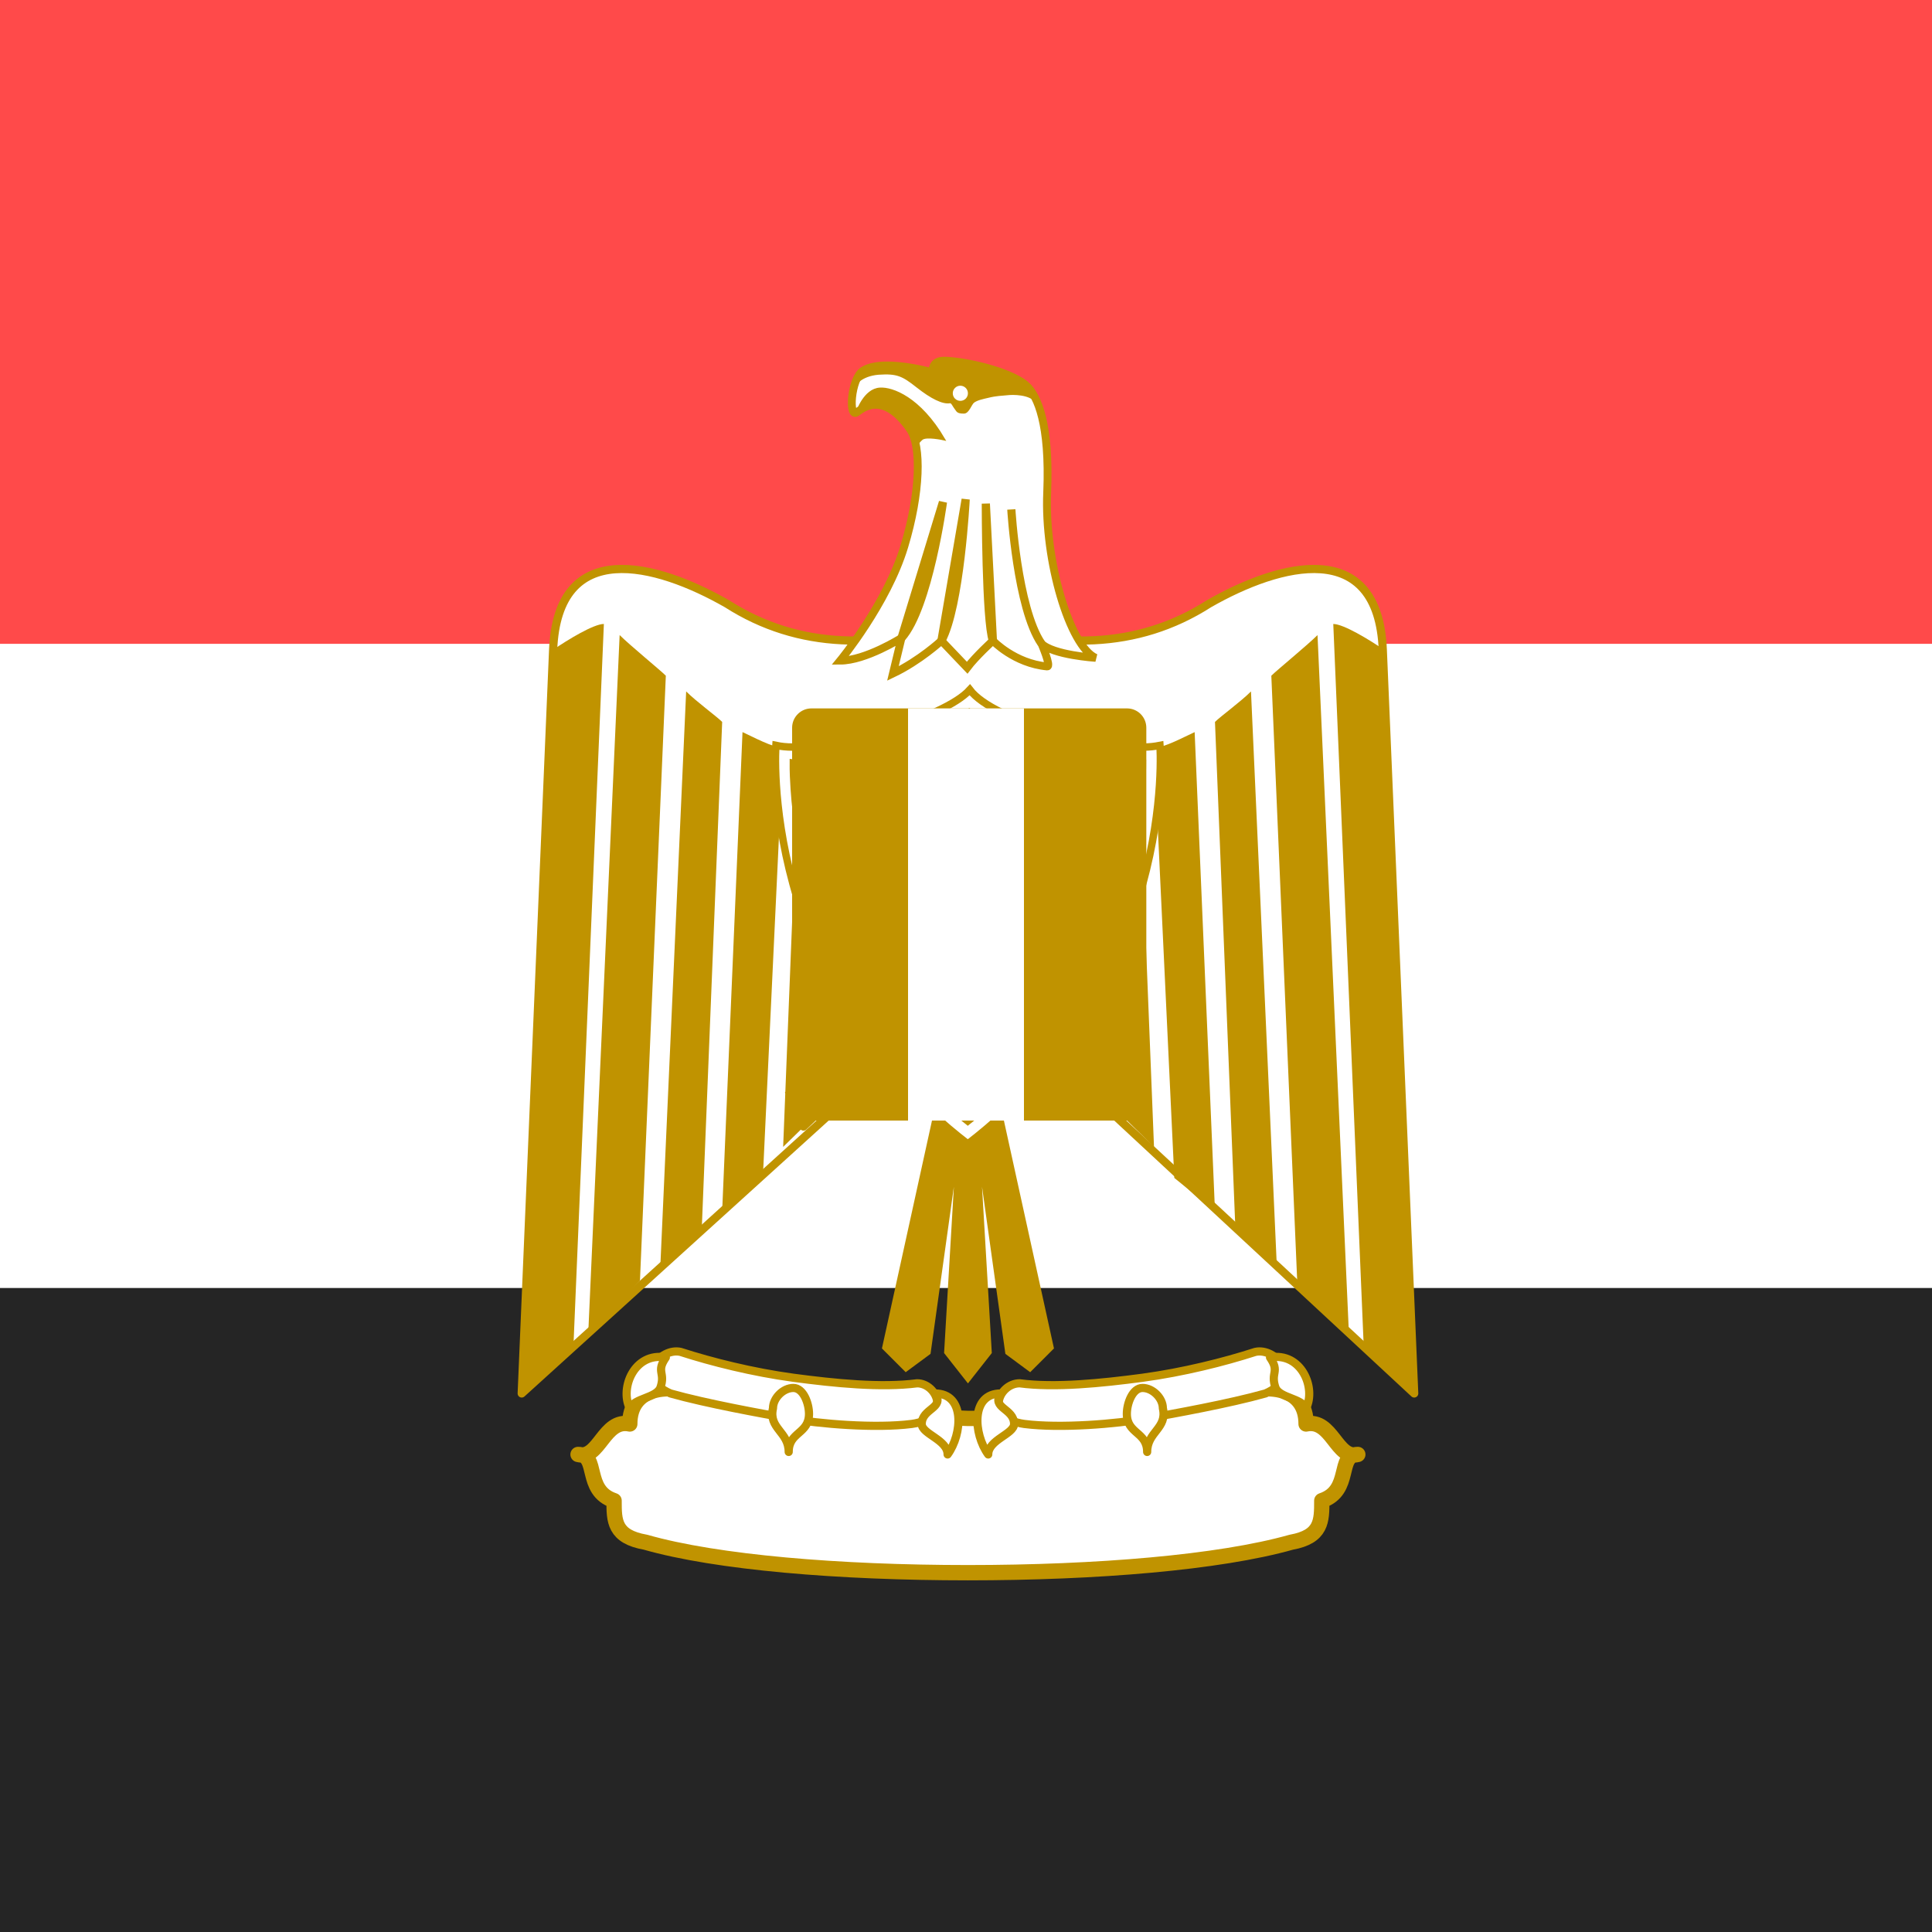 <svg width="300" height="300" viewBox="0 0 300 300" fill="none" xmlns="http://www.w3.org/2000/svg">
<rect x="0" y="0" width="300" height="300" fill="#333333" stroke="none"/>
<g clip-path="url(#clip0)">
<rect width="300" height="300" fill="white"/>
<rect x="500" y="300" width="500" height="300" transform="rotate(-180 500 300)" fill="white"/>
<rect width="300" height="100" fill="#FF4A4A"/>
<rect y="100" width="300" height="100" fill="white"/>
<rect y="200" width="300" height="100" fill="#252525"/>
<path d="M151.109 152.797L219.597 216.376L214.721 100.907C214.005 83.406 198.797 87.421 187.75 93.734C176.559 100.907 163.792 100.907 150.304 96.171C136.819 100.906 124.051 100.906 112.86 93.734C101.814 87.422 86.608 83.406 85.89 100.906L81.011 216.376L151.109 152.797Z" fill="white" stroke="#C09300" stroke-width="1.27" stroke-linejoin="round"/>
<path d="M93.769 96.887L89.035 209.207L81 216.375L85.879 100.905C88.173 99.327 92.192 96.888 93.769 96.888V96.887ZM103.389 104.927L99.372 198.882L91.34 207.102L96.217 98.612C97.796 100.189 102.531 104.062 103.389 104.922V104.927ZM112.139 112.097L108.984 190.459L102.529 196.769L106.547 107.363C108.121 108.941 111.277 111.237 112.139 112.097ZM121.609 116.117L118.453 182.904L112.14 188.024L115.296 113.679C116.875 114.396 120.031 116.117 121.609 116.117V116.117ZM130.359 116.117L128.062 171.774L121.607 178.087L124.047 116.835C125.622 116.835 129.64 116.835 130.359 116.117V116.117Z" fill="#C09300"/>
<path d="M207.031 96.89L211.765 209.21L219.8 216.378L214.921 100.908C212.627 99.33 208.608 96.891 207.031 96.891V96.89ZM197.411 104.93L201.428 198.885L209.46 207.105L204.583 98.615C203.004 100.192 198.269 104.065 197.411 104.925V104.93ZM188.661 112.1L191.816 190.462L198.271 196.772L194.253 107.366C192.679 108.944 189.523 111.24 188.661 112.1ZM179.191 116.12L182.347 182.907L188.66 188.027L185.504 113.682C183.925 114.399 180.769 116.12 179.191 116.12V116.12ZM170.441 116.12L172.738 171.777L179.193 178.09L176.753 116.838C175.178 116.838 171.16 116.838 170.441 116.12V116.12Z" fill="#C09300"/>
<path d="M153.459 165.457L163.072 209.212L159.914 212.368L156.615 209.929L151.163 170.911L153.459 209.929L150.302 213.944L147.146 209.929L149.442 170.911L143.991 209.929L140.689 212.368L137.534 209.212L147.145 165.457H153.459V165.457Z" fill="#C09300" stroke="#C09300" stroke-width="1.074"/>
<path d="M122.469 169.337L124.765 174.93L137.17 163.082" stroke="#C09300" stroke-width="1.27" stroke-linejoin="round"/>
<path d="M150.299 244.207C170.242 244.207 189.323 242.629 200.512 239.473C205.247 238.614 205.247 236.176 205.247 233.018C209.983 231.44 207.542 225.847 210.842 225.847C207.542 226.71 206.826 220.253 202.809 221.116C202.809 215.519 197.213 214.803 192.479 216.378C183.009 219.536 166.224 220.253 150.299 220.253C134.375 219.536 117.732 219.536 108.12 216.378C103.386 214.803 97.793 215.519 97.793 221.116C93.775 220.253 93.058 226.71 89.759 225.848C93.058 225.848 90.618 231.44 95.353 233.018C95.353 236.176 95.353 238.614 100.231 239.473C111.276 242.629 130.359 244.207 150.299 244.207H150.299Z" fill="white" stroke="#C09300" stroke-width="2.378" stroke-linecap="round" stroke-linejoin="round"/>
<path d="M123.189 213.937C129.644 214.798 136.817 215.515 142.414 214.798C145.568 214.798 147.864 220.249 141.552 221.111C135.959 221.826 127.207 221.111 122.472 220.249C118.455 219.531 109.704 217.954 104.108 216.374C98.513 213.937 102.532 209.206 105.685 209.922C110.564 211.498 116.877 213.078 123.19 213.937L123.189 213.937ZM177.419 213.937C170.962 214.798 163.791 215.515 158.338 214.798C155.037 214.798 152.742 220.249 159.055 221.111C164.651 221.826 173.402 221.111 178.133 220.249C182.152 219.531 190.902 217.954 196.497 216.374C202.094 213.937 198.078 209.206 194.92 209.922C190.042 211.498 183.73 213.078 177.419 213.937V213.937Z" fill="white" stroke="#C09300" stroke-width="1.27" stroke-linecap="round" stroke-linejoin="round"/>
<path d="M103.389 210.787C98.512 209.926 96.217 215.519 97.796 218.674C98.513 217.096 101.812 217.096 102.531 215.519C103.389 213.082 101.812 213.082 103.389 210.787V210.787ZM122.469 225.457C122.469 222.304 125.623 222.692 125.623 219.536C125.623 217.959 124.764 215.519 123.187 215.519C121.608 215.519 120.029 217.096 120.029 218.674C119.311 221.831 122.469 222.305 122.469 225.457ZM145.179 216.377C149.909 216.377 149.441 222.691 147.144 225.847C147.144 223.552 143.128 222.691 143.128 221.115C143.128 218.674 146.754 218.674 145.179 216.377V216.377ZM197.209 210.787C202.087 209.926 204.383 215.519 202.804 218.674C202.086 217.096 198.787 217.096 198.07 215.519C197.209 213.082 198.788 213.082 197.209 210.787V210.787ZM178.129 225.457C178.129 222.304 174.976 222.692 174.976 219.536C174.976 217.959 175.835 215.519 177.414 215.519C178.991 215.519 180.57 217.096 180.57 218.674C181.288 221.831 178.129 222.305 178.129 225.457V225.457ZM155.419 216.377C150.687 216.377 151.156 222.691 153.452 225.847C153.452 223.552 157.467 222.691 157.467 221.115C157.468 218.674 153.841 218.674 155.419 216.377H155.419Z" fill="white" stroke="#C09300" stroke-width="1.27" stroke-linecap="round" stroke-linejoin="round"/>
<path d="M162.609 103.487C163.276 103.527 161.707 99.919 161.707 99.919C163.472 101.723 170.137 102.154 170.137 102.154C166.137 100.388 162.139 87.058 162.609 76.433C163.041 65.769 161.081 61.573 159.512 60.005C157.512 58.005 151.082 56.241 146.848 56.005C144.456 55.888 144.848 57.809 144.848 57.809C140.418 56.672 135.988 56.241 133.988 57.574C132.105 58.829 131.713 65.102 133.086 64.004C136.418 61.338 139.32 63.769 141.319 66.67C143.083 69.219 142.966 76.433 140.417 84.862C137.751 93.723 130.458 102.584 130.458 102.584C134.418 102.584 139.986 99.056 139.986 99.056L138.653 104.584C142.848 102.584 146.181 99.487 146.181 99.487L150.18 103.682C151.513 101.918 154.18 99.487 154.18 99.487C154.18 99.487 157.512 103.016 162.609 103.487V103.487Z" fill="white" stroke="#C09300" stroke-width="1.218"/>
<path d="M157.039 79.107C157.039 79.107 157.941 94.398 161.705 99.926M146.419 77.967C146.419 77.967 144.184 94.395 139.989 99.061L146.419 77.967ZM149.949 77.537C149.949 77.537 149.086 94.16 146.185 99.493L149.949 77.537ZM153.079 78.207C153.079 78.207 153.079 96.399 154.177 99.496L153.079 78.207Z" stroke="#C09300" stroke-width="1.27"/>
<path d="M142.379 70.007C142.183 68.557 141.83 67.419 141.32 66.674C139.32 63.773 136.42 61.342 133.087 64.008C133.087 64.008 134.224 60.479 136.655 60.362C138.537 60.244 142.81 61.773 146.575 68.203C146.575 68.203 143.791 67.576 143.125 68.164C141.869 69.262 142.379 70.007 142.379 70.007V70.007Z" fill="#C09300" stroke="#C09300" stroke-width="0.354"/>
<path d="M132.739 59.657C133.013 58.755 133.445 57.932 133.994 57.579C135.994 56.246 140.424 56.677 144.854 57.814C144.854 57.814 144.462 55.893 146.854 56.011C151.088 56.246 157.518 58.011 159.517 60.01C159.987 60.52 160.537 61.265 161.007 62.401H160.929C159.949 61.029 157.165 61.108 156.498 61.186C155.439 61.304 154.773 61.264 153.361 61.617C152.695 61.774 151.675 61.97 151.126 62.401C150.696 62.754 150.342 64.048 149.676 64.048C148.617 64.048 148.696 63.774 148.421 63.46C148.068 63.029 147.872 62.401 147.519 62.44C146.422 62.637 144.657 61.774 142.423 60.01C140.188 58.245 139.325 57.814 136.424 58.01C133.562 58.245 132.66 59.853 132.66 59.853L132.739 59.657Z" fill="#C09300" stroke="#C09300" stroke-width="0.354"/>
<path d="M149.123 62.245C149.772 62.245 150.299 61.718 150.299 61.069C150.299 60.42 149.772 59.893 149.123 59.893C148.473 59.893 147.947 60.42 147.947 61.069C147.947 61.718 148.473 62.245 149.123 62.245Z" fill="white"/>
<path d="M150.279 177.627C182.921 152.521 180.122 115.744 180.122 115.744C179.261 115.916 178.443 116.003 177.581 116.003C170.734 116.003 154.403 112.085 150.593 107.11C146.512 111.613 129.823 116.003 123.019 116.003C122.158 116.003 121.297 115.916 120.479 115.744C120.479 115.744 117.636 152.52 150.279 177.627H150.279Z" fill="white" stroke="#C09300" stroke-width="1.15"/>
<path d="M177.519 118.437C177.238 118.454 176.956 118.463 176.671 118.463C170.466 118.463 156.052 115.279 150.496 110.506C144.677 114.915 130.025 118.463 123.92 118.463C123.634 118.463 123.351 118.428 123.071 118.377C123.056 119.767 123.129 121.209 123.215 122.52C123.538 127.421 124.398 132.339 125.703 137.072C129.811 151.967 138.219 164.625 150.275 174.227C162.341 164.617 170.759 151.947 174.876 137.041C176.183 132.309 177.045 127.392 177.371 122.491C177.448 121.119 177.524 119.439 177.519 118.437V118.437Z" stroke="#C09300" stroke-width="0.916"/>
<path fill-rule="evenodd" clip-rule="evenodd" d="M123 113C123 111.343 124.343 110 126 110H175C176.657 110 178 111.343 178 113V171C178 172.657 176.657 174 175 174H126C124.343 174 123 172.657 123 171V113Z" fill="#C09300"/>
<path fill-rule="evenodd" clip-rule="evenodd" d="M141 110H159V174H141V110Z" fill="white"/>
</g>
<defs>
<clipPath id="clip0">
<rect width="300" height="300" fill="white"/>
</clipPath>
</defs>
</svg>
